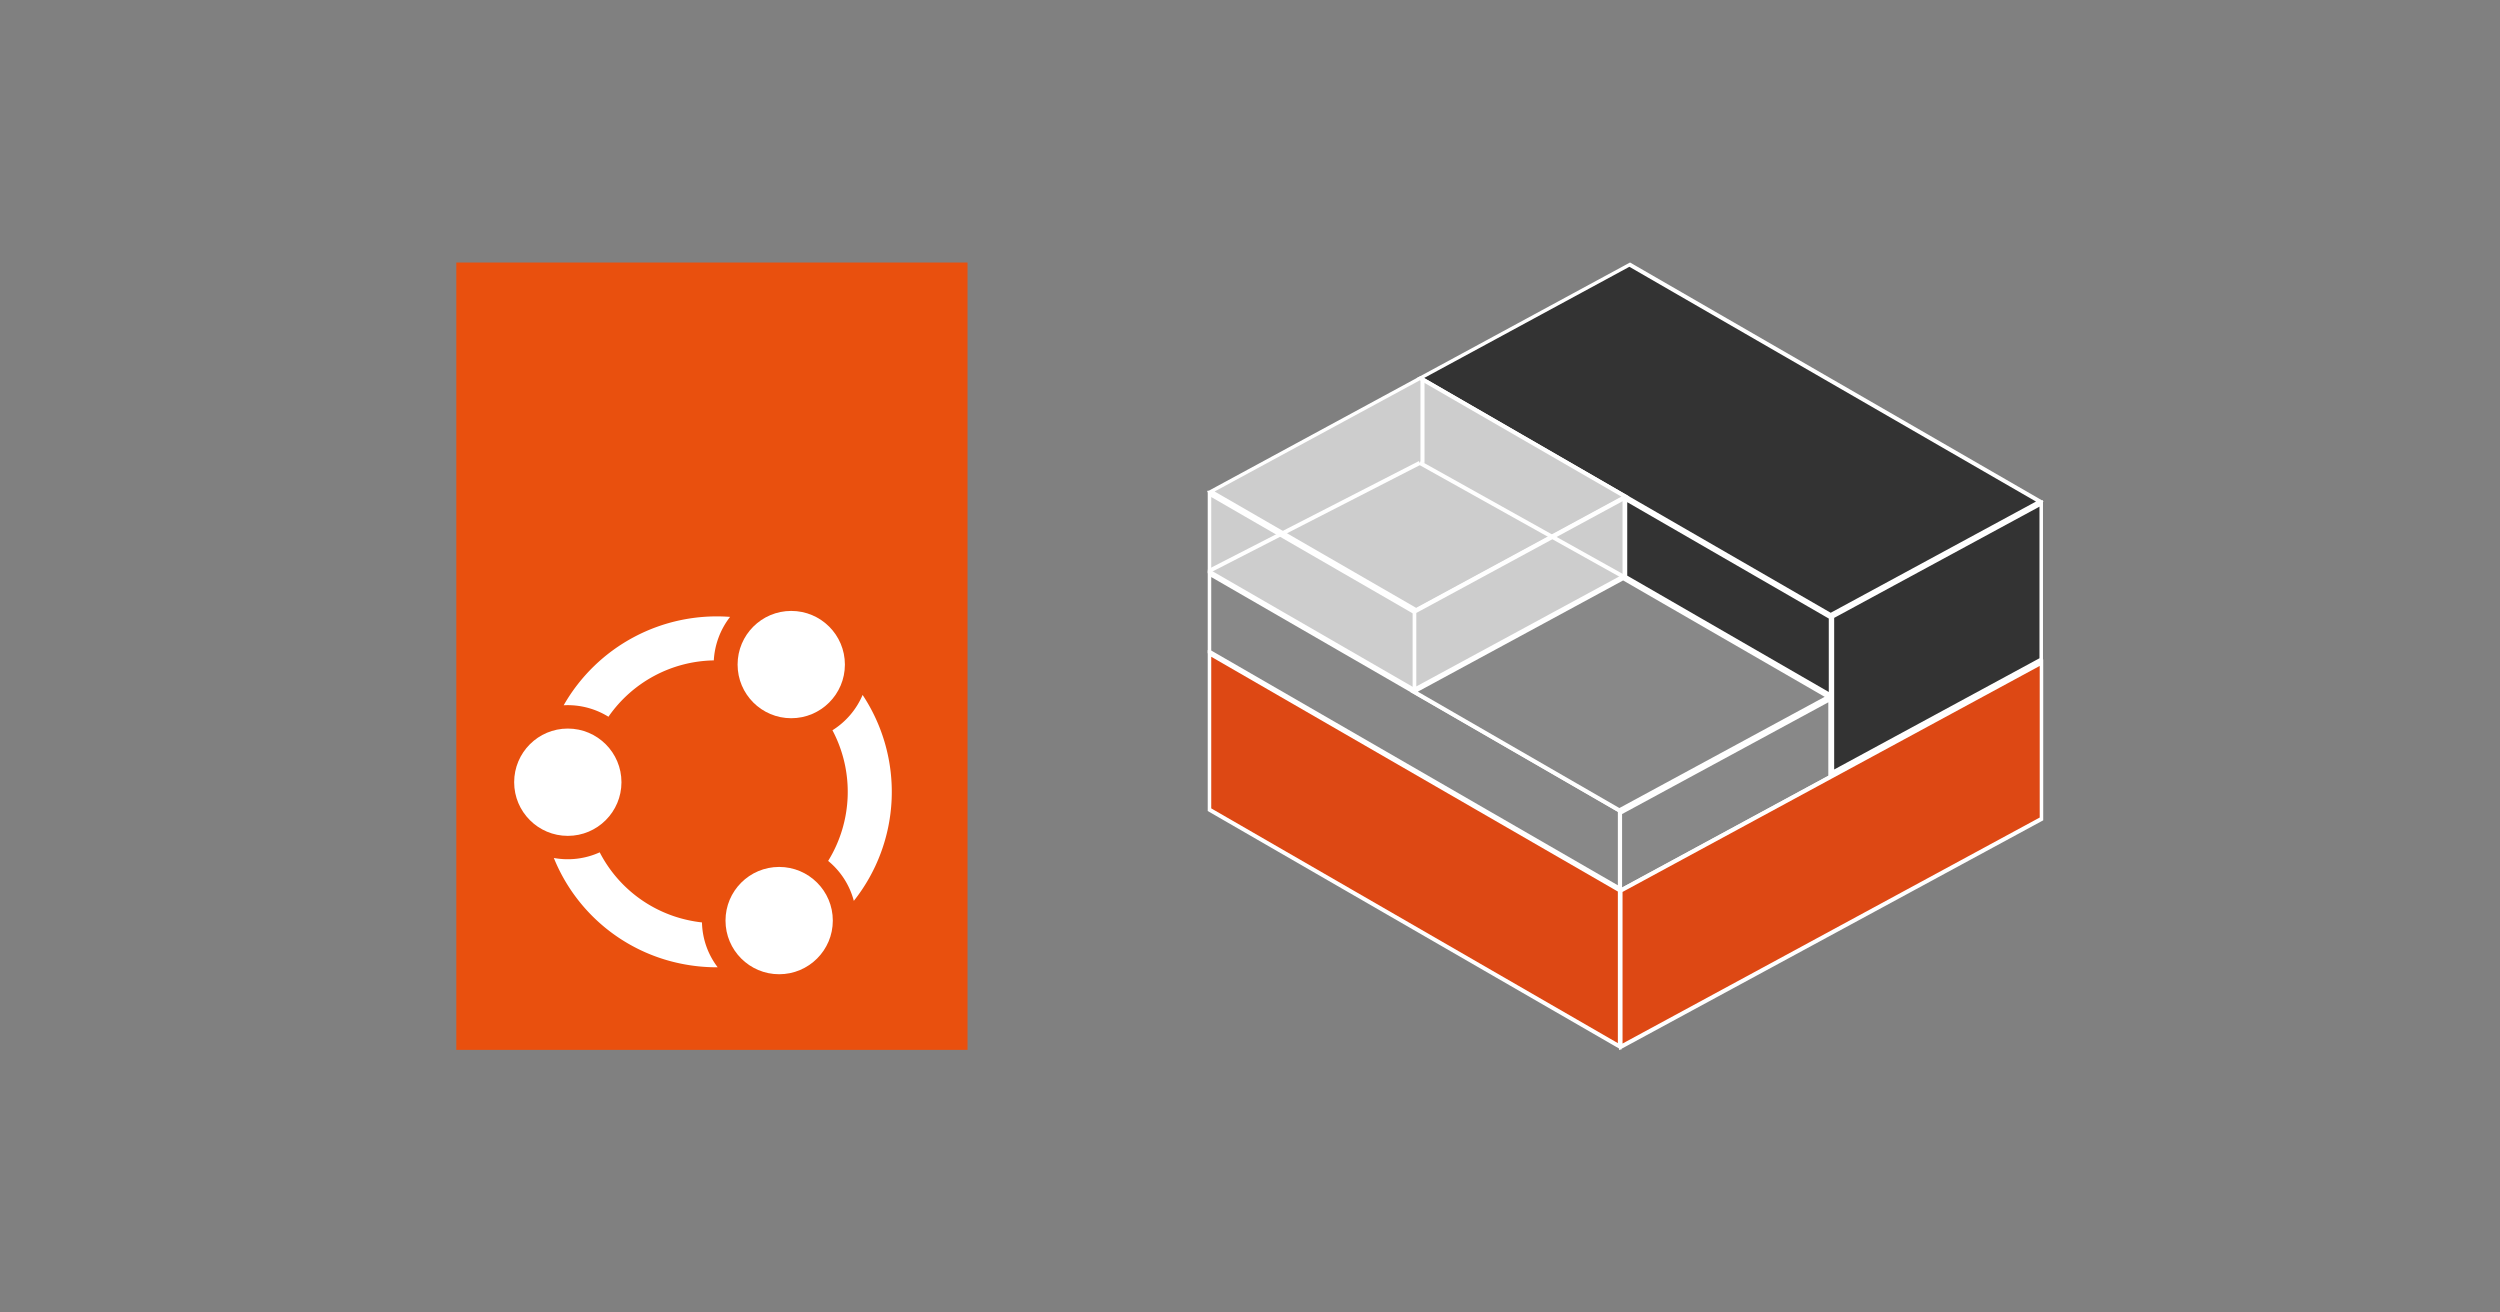 <?xml version="1.0" encoding="UTF-8" standalone="no"?>
<!-- Created with Inkscape (http://www.inkscape.org/) -->

<svg
   version="1.1"
   id="svg132"
   width="1200"
   height="630"
   viewBox="0 0 1200 630"
   sodipodi:docname="configure-lxd-on-ubuntu.svg"
   inkscape:version="1.2.2 (732a01da63, 2022-12-09)"
   xml:space="preserve"
   xmlns:inkscape="http://www.inkscape.org/namespaces/inkscape"
   xmlns:sodipodi="http://sodipodi.sourceforge.net/DTD/sodipodi-0.dtd"
   xmlns="http://www.w3.org/2000/svg"
   xmlns:svg="http://www.w3.org/2000/svg"><rect x="0" y="0" width="1200" height="630" fill="#808080" stroke="none"/><defs
     id="defs136"><style
       id="style368">.cls-1{fill:#1d1d1b;}.cls-2{fill:#e9500e;}.cls-3{fill:#fff;}</style></defs><sodipodi:namedview
     id="namedview134"
     pagecolor="#ffffff"
     bordercolor="#000000"
     borderopacity="0.25"
     inkscape:showpageshadow="2"
     inkscape:pageopacity="0.0"
     inkscape:pagecheckerboard="0"
     inkscape:deskcolor="#d1d1d1"
     showgrid="false"
     inkscape:zoom="0.65435437"
     inkscape:cx="358.36851"
     inkscape:cy="129.89903"
     inkscape:window-width="3440"
     inkscape:window-height="1369"
     inkscape:window-x="-8"
     inkscape:window-y="-8"
     inkscape:window-maximized="1"
     inkscape:current-layer="g138" /><g
     inkscape:groupmode="layer"
     inkscape:label="Image"
     id="g138"><g
       id="g705"
       transform="matrix(1.049,1.3339645e-8,-1.3339645e-8,1.049,118.346,-18.048)"><rect
         class="cls-2"
         width="233.931"
         height="360.273"
         id="rect384"
         x="95.979"
         y="137.332" /><circle
         class="cls-3"
         cx="147"
         cy="375.13"
         r="24.55"
         id="circle386" /><circle
         class="cls-3"
         cx="249.24"
         cy="321.299"
         r="24.55"
         id="circle388" /><path
         class="cls-3"
         d="m 202.368,438.311 a 59.788,59.788 0 0 1 -40.772,-31.096 35.34,35.34 0 0 1 -20.99,2.58 79.921,79.921 0 0 0 57.539,48.224 80.884,80.884 0 0 0 17.433,1.794 35.127,35.127 0 0 1 -7.188,-20.525 c -2.022,-0.225 -4.042,-0.553 -6.022,-0.977 z"
         id="path390" /><circle
         class="cls-3"
         cx="243.709"
         cy="438.446"
         r="24.55"
         id="circle392" /><path
         class="cls-3"
         d="m 277.871,429.429 a 80.319,80.319 0 0 0 4.025,-94.238 35.384,35.384 0 0 1 -13.805,16.168 60.187,60.187 0 0 1 -1.967,59.78 35.205,35.205 0 0 1 11.748,18.29 z"
         id="path394" /><path
         class="cls-3"
         d="m 145.106,339.923 q 0.935,-0.051 1.87,-0.051 a 35.43,35.43 0 0 1 18.618,5.302 59.874,59.874 0 0 1 48.211,-25.784 35.597,35.597 0 0 1 7.448,-19.91 80.695,80.695 0 0 0 -76.147,40.443 z"
         id="path396" /></g><g
       stroke="#ffffff"
       stroke-width="1.5"
       id="g505"
       transform="matrix(1.299,0,0,1.299,561.99,107.877)"><g
         transform="matrix(0.866,0.5,0,1.155,0,0)"
         id="g497"><rect
           x="110"
           y="-72"
           width="175"
           height="75"
           fill="#333333"
           transform="skewX(-50)"
           id="rect475" /><rect
           x="110"
           y="3"
           width="87.5"
           height="75"
           fill="#cdcdcd"
           transform="skewX(-50)"
           id="rect477" /><rect
           x="16.5"
           y="78.9"
           width="87.5"
           height="25"
           fill="#cdcdcd"
           id="rect479" /><rect
           x="16.5"
           y="104.5"
           width="175"
           height="25"
           fill="#888888"
           id="rect481" /><rect
           x="16.5"
           y="130"
           width="175"
           height="50"
           fill="#dd4814"
           id="rect483" /><rect
           x="104"
           y="166"
           width="89.5"
           height="25"
           fill="#cdcdcd"
           transform="skewY(-40)"
           id="rect485" /><rect
           x="228.3"
           y="29.5"
           width="87.5"
           height="75"
           fill="#888888"
           transform="skewX(-50)"
           id="rect487" /><rect
           x="191.8"
           y="266"
           width="89.5"
           height="25"
           fill="#888888"
           transform="skewY(-40)"
           id="rect489" /><rect
           x="192"
           y="291"
           width="179.5"
           height="50"
           fill="#dd4814"
           transform="skewY(-40)"
           id="rect491" /><rect
           x="282.3"
           y="240"
           width="89.1"
           height="50"
           fill="#333333"
           transform="skewY(-40)"
           id="rect493" /><rect
           x="194"
           y="3.7"
           width="87.5"
           height="25"
           fill="#333333"
           id="rect495" /></g><line
         x1="93"
         y1="57"
         x2="93"
         y2="88"
         id="line499" /><line
         x1="169"
         y1="131"
         x2="92"
         y2="88"
         id="line501" /><line
         x1="92"
         y1="88"
         x2="14"
         y2="128"
         id="line503" /></g></g></svg>
